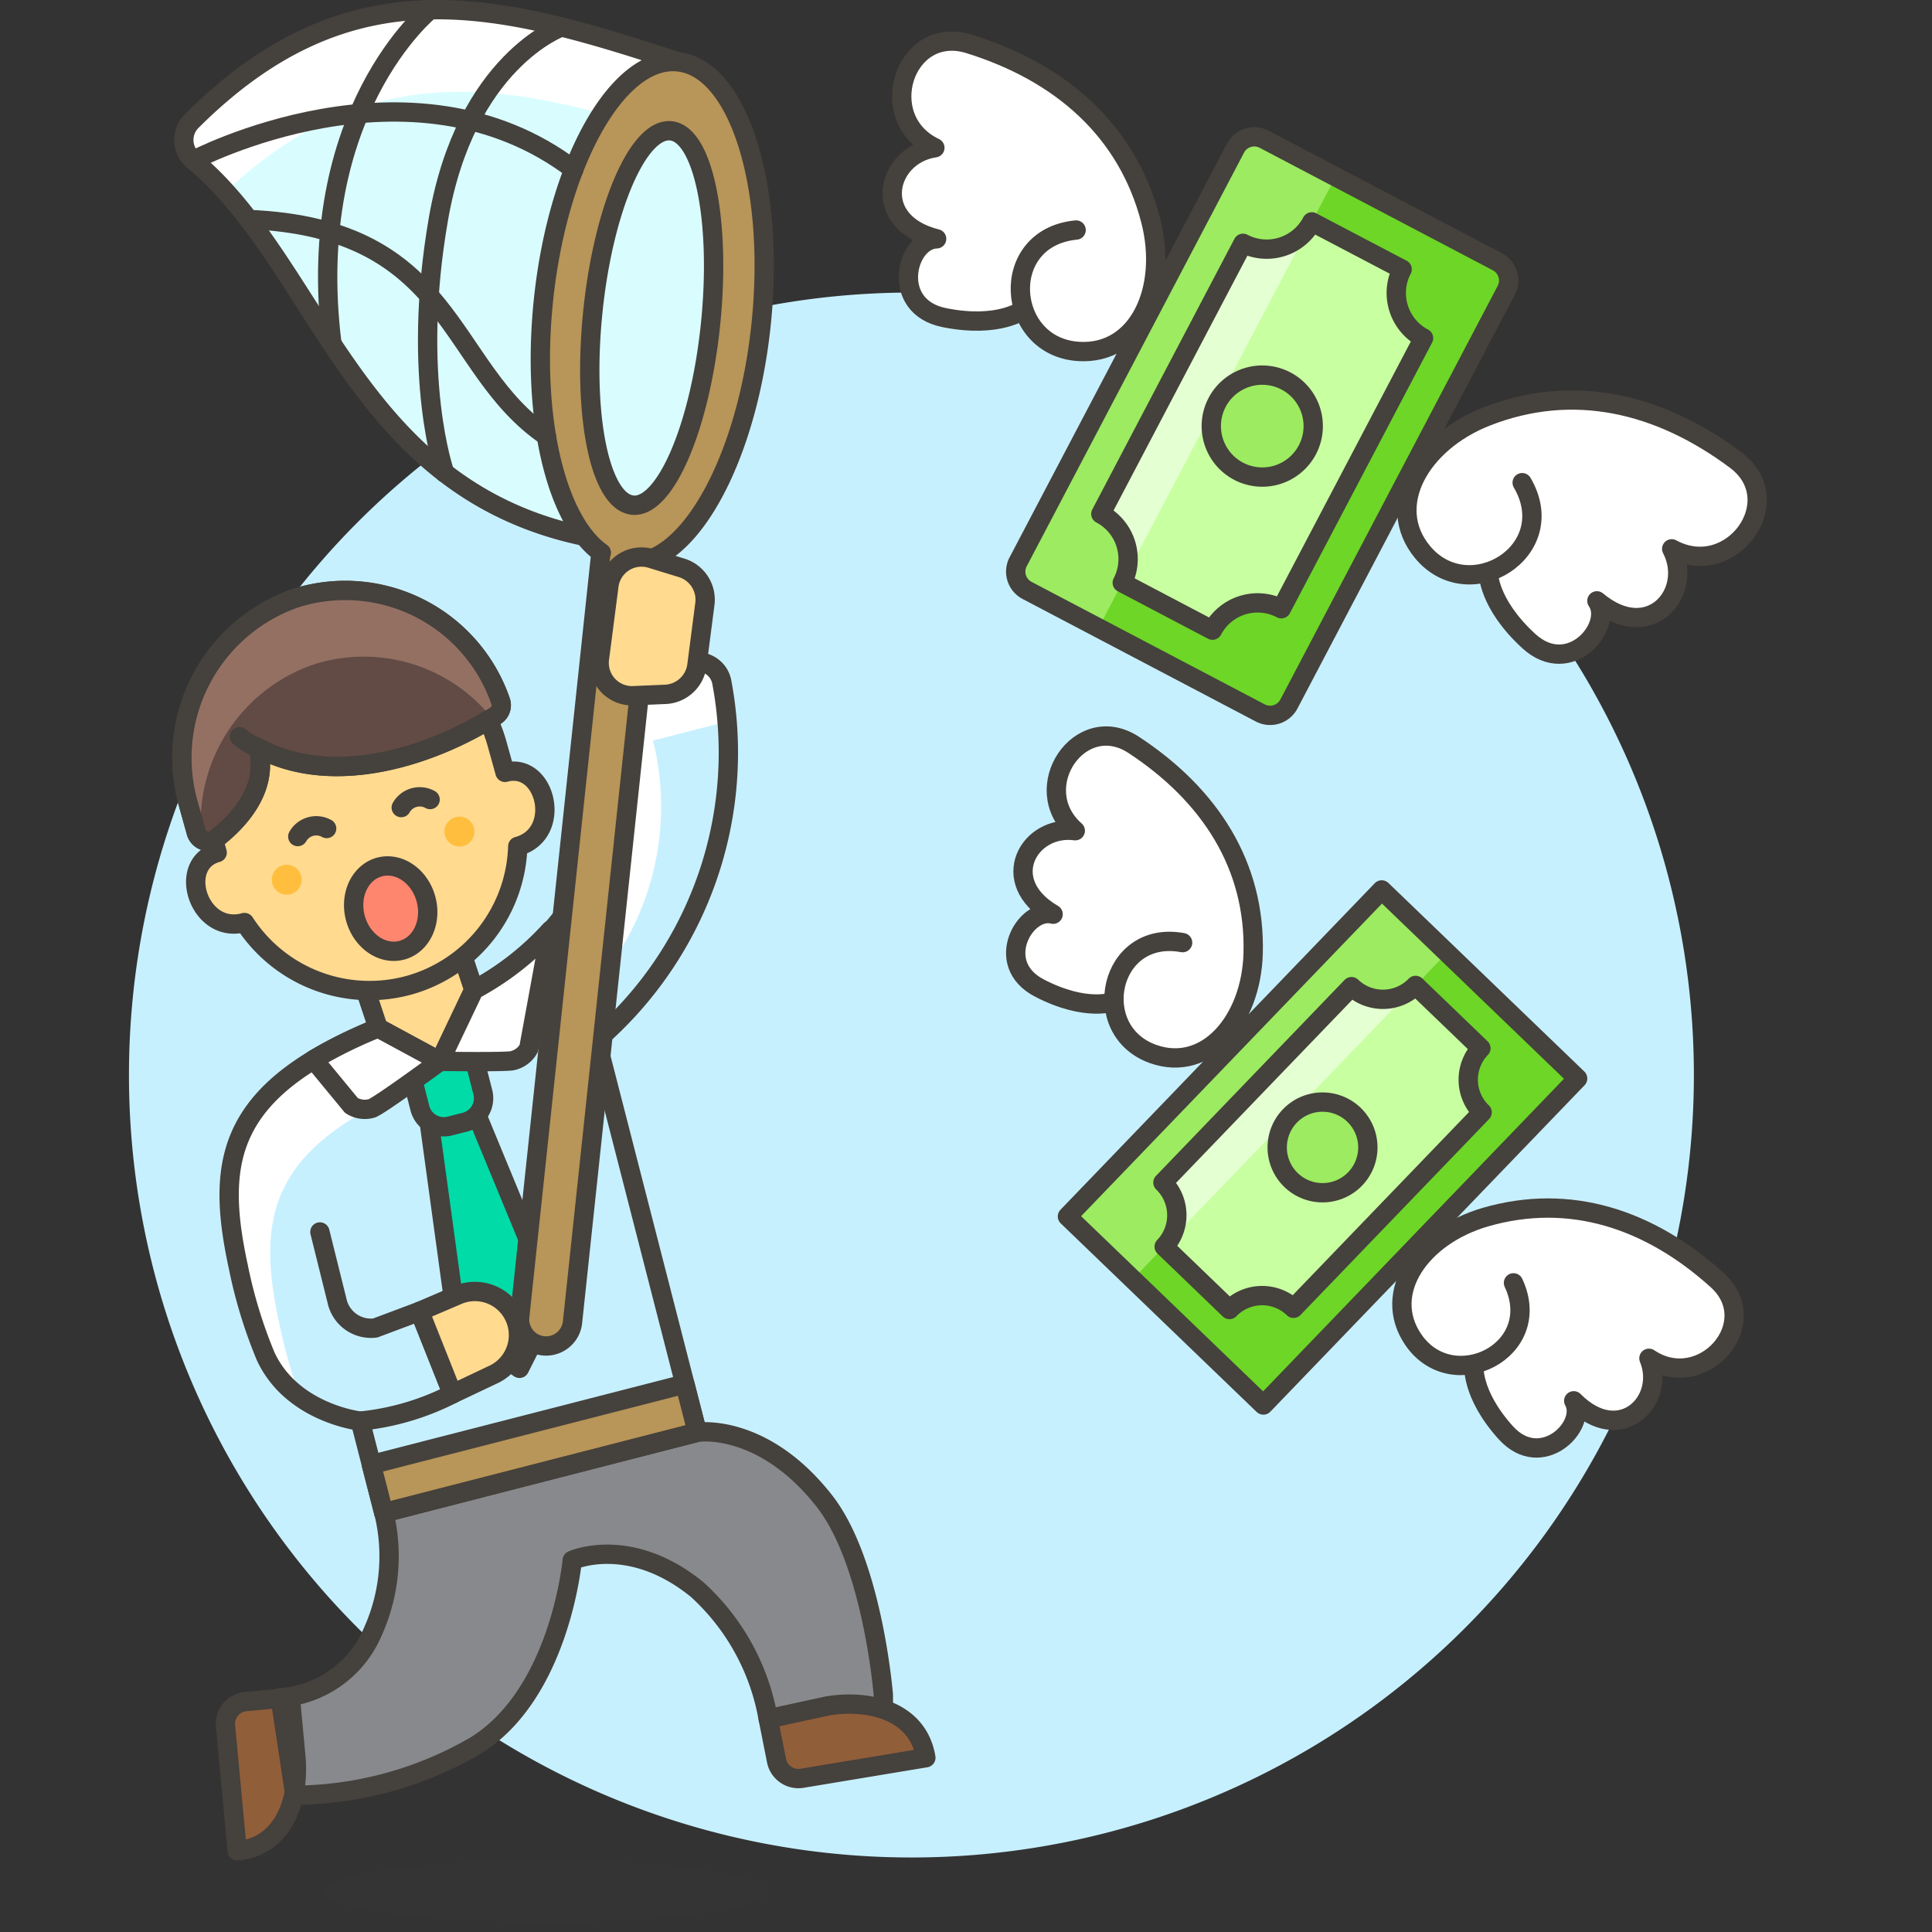 <svg xmlns="http://www.w3.org/2000/svg" version="1.1" xmlns:xlink="http://www.w3.org/1999/xlink" xmlns:svgjs="http://svgjs.com/svgjs" viewBox="0 0 160 160" width="160" height="160"><rect x="0" y="0" width="160" height="160" fill="#333333" stroke="none"/><g transform="matrix(1.6,0,0,1.6,0,0)"><path d="M7.175 55.643 A40.000 40.000 0 1 0 87.175 55.643 A40.000 40.000 0 1 0 7.175 55.643 Z" fill="#c7f0ff" stroke="#c7f0ff" stroke-miterlimit="10"></path><path d="M18.646,73.556,19.865,78.3,36.09,74.132l-5.21-20.28A19.687,19.687,0,0,0,37.359,35.3a1.282,1.282,0,0,0-1.575-1l-4.107,1.055a14.121,14.121,0,0,1-9.492,16.894c-10.254,3.421-11.176,7.185-9.852,13.309a24.766,24.766,0,0,0,1.413,4.634C15.113,73.16,18.646,73.556,18.646,73.556Z" fill="#c7f0ff"></path><path d="M29.618,80.764s-.625,6.925-5.042,9.614a18.866,18.866,0,0,1-9.313,2.545L14.5,87.875a5.632,5.632,0,0,0,4.817-3.466,9.484,9.484,0,0,0,.551-6.109L36.09,74.132s3.372-.527,6.575,3.554c2.513,3.2,3.057,10.047,3.057,10.047v1.6l-5.96-.363a11.745,11.745,0,0,0-3.676-6.694C32.579,79.42,29.618,80.764,29.618,80.764Z" fill="#87898c"></path><path d="M15.532,72.316a28.833,28.833,0,0,1-1.073-3.783c-1.324-6.124-.4-9.888,9.851-13.308A14.121,14.121,0,0,0,33.8,38.331l3.829-.984a20.307,20.307,0,0,0-.273-2.044,1.282,1.282,0,0,0-1.575-1l-4.107,1.055a14.121,14.121,0,0,1-9.492,16.894c-10.254,3.421-11.176,7.185-9.852,13.309a24.766,24.766,0,0,0,1.413,4.634A5.338,5.338,0,0,0,15.532,72.316Z" fill="#ffffff"></path><path d="M18.646,73.556,19.865,78.3,36.09,74.132l-5.21-20.28A19.687,19.687,0,0,0,37.359,35.3a1.282,1.282,0,0,0-1.575-1l-4.107,1.055a14.121,14.121,0,0,1-9.492,16.894c-10.254,3.421-11.176,7.185-9.852,13.309a24.766,24.766,0,0,0,1.413,4.634C15.113,73.16,18.646,73.556,18.646,73.556Z" fill="none" stroke="#45413c" stroke-linecap="round" stroke-linejoin="round"></path><path d="M18.646,73.556a13.361,13.361,0,0,0,4.773-1.406l-1.7-4.275-2.3.863a1.8,1.8,0,0,1-1.976-1.413l-.885-3.559" fill="none" stroke="#45413c" stroke-linecap="round" stroke-linejoin="round"></path><path d="M21.514 52.957L23.657 68.606 26.888 70.825 28.65 67.323 22.6 52.678 21.514 52.957z" fill="#00dba8" stroke="#45413c" stroke-linecap="round" stroke-linejoin="round"></path><path d="M21.134,55.011l.6,2.351a1.277,1.277,0,0,0,1.556.92l.78-.2a1.277,1.277,0,0,0,.92-1.555l-.69-2.685c-.431.19-.874.363-1.329.514Q22,54.682,21.134,55.011Z" fill="#00dba8" stroke="#45413c" stroke-linecap="round" stroke-linejoin="round"></path><path d="M24.53 51.238L22.769 54.937 19.57 53.208 18.106 48.807 23.159 47.118 24.53 51.238z" fill="#ffda8f" stroke="#45413c" stroke-linecap="round" stroke-linejoin="round" stroke-width="1.009"></path><path d="M19.277 73.679H36.032V76.257H19.277z" fill="#b89558" stroke="#45413c" stroke-linecap="round" stroke-linejoin="round" transform="translate(-17.783 9.239) rotate(-14.407)"></path><path d="M12.276,95.8c2.48-.231,3.236-2.747,3.036-4.891l-.285-3.05-2.311.216a1.155,1.155,0,0,0-1.043,1.259Z" fill="#915e3a" stroke="#45413c" stroke-linecap="round" stroke-linejoin="round"></path><path d="M29.618,80.764s-.625,6.925-5.042,9.614a18.866,18.866,0,0,1-9.313,2.545L14.5,87.875a5.632,5.632,0,0,0,4.817-3.466,9.484,9.484,0,0,0,.551-6.109L36.09,74.132s3.372-.527,6.575,3.554c2.513,3.2,3.057,10.047,3.057,10.047v1.6l-5.96-.363a11.745,11.745,0,0,0-3.676-6.694C32.579,79.42,29.618,80.764,29.618,80.764Z" fill="none" stroke="#45413c" stroke-linecap="round" stroke-linejoin="round"></path><path d="M19.571,53.208a23.773,23.773,0,0,0-3.336,1.639l1.956,2.373a1.285,1.285,0,0,0,1.048.149c.354-.1,3.53-2.432,3.53-2.432Z" fill="#ffffff" stroke="#45413c" stroke-linecap="round" stroke-linejoin="round"></path><path d="M26.524,54.9a1.285,1.285,0,0,0,.846-.635l1.122-6.118h0a14.691,14.691,0,0,1-3.961,3.088l-1.761,3.7S26.164,54.985,26.524,54.9Z" fill="#ffffff" stroke="#45413c" stroke-linecap="round" stroke-linejoin="round"></path><path d="M47.922,90.98c-.408-2.457-2.97-3.032-5.095-2.68l-3.065.666.423,2.125a1.156,1.156,0,0,0,1.329.952Z" fill="#915e3a" stroke="#45413c" stroke-linecap="round" stroke-linejoin="round"></path><path d="M25.474,71.174a2.255,2.255,0,0,0-1.786-4.142l-1.97.843,1.7,4.275Z" fill="#ffda8f" stroke="#45413c" stroke-linecap="round" stroke-linejoin="round"></path><path d="M35.091,3.2C25.72.115,18.126-1.91,9.926,6.261A1.378,1.378,0,0,0,10.007,8.3c6.948,5.774,8.46,18.368,22.529,19.811C37.376,28.608,40.805,5.078,35.091,3.2Z" fill="#d9fdff"></path><path d="M11.68,9.924c7.964-7.465,15.41-5.493,24.544-2.488a3.15,3.15,0,0,1,1.7,1.588C37.6,6.03,36.719,3.734,35.091,3.2,25.72.115,18.127-1.91,9.927,6.261a1.377,1.377,0,0,0,.08,2.039A16.313,16.313,0,0,1,11.68,9.924Z" fill="#ffffff"></path><path d="M35.091,3.2C25.72.115,18.126-1.91,9.926,6.261A1.378,1.378,0,0,0,10.007,8.3c6.948,5.774,8.46,18.368,22.529,19.811C37.376,28.608,40.805,5.078,35.091,3.2Z" fill="none" stroke="#45413c" stroke-linecap="round" stroke-linejoin="round"></path><path d="M39.4,16.743C40.134,9.582,38.205,3.518,35.091,3.2s-6.233,5.227-6.967,12.389c-.625,6.094.682,11.38,3,13.021-.007.039-.03.071-.034.112L26.9,68.153a1.374,1.374,0,0,0,2.734.281L33.826,29c0-.04-.012-.076-.011-.116C36.421,27.748,38.774,22.838,39.4,16.743Zm-6.661,9.4c-1.683-.173-2.6-4.648-2.054-10s2.358-9.544,4.04-9.371,2.6,4.648,2.053,10S34.42,26.319,32.738,26.147Z" fill="#b89558" stroke="#45413c" stroke-linecap="round" stroke-linejoin="round"></path><path d="M10.007,8.3S21.273,2.362,29.7,8.776" fill="none" stroke="#45413c" stroke-linecap="round" stroke-linejoin="round"></path><path d="M12.875,11.361c10.689.437,10.2,7.664,15.407,11.206" fill="none" stroke="#45413c" stroke-linecap="round" stroke-linejoin="round"></path><path d="M29.058,1.4s-4.952,1.753-6.37,9.96.329,13.118.329,13.118" fill="none" stroke="#45413c" stroke-linecap="round" stroke-linejoin="round"></path><path d="M22.266.5s-6.573,5.259-5.087,17.29" fill="none" stroke="#45413c" stroke-linecap="round" stroke-linejoin="round"></path><path d="M36.076,34.409l.405-3.122A1.727,1.727,0,0,0,35.308,29.4l-1.631-.5a1.7,1.7,0,0,0-2.165,1.453l-.48,3.7a1.7,1.7,0,0,0,1.721,1.958l1.707-.072A1.727,1.727,0,0,0,36.076,34.409Z" fill="#ffda8f" stroke="#45413c" stroke-linecap="round" stroke-linejoin="round"></path><path d="M21.181,50.992A7.708,7.708,0,0,0,26.8,43.807h.006c2.355-.657,1.46-4.421-.666-3.829l-.415-1.489a7.733,7.733,0,0,0-14.9,4.152l.415,1.489c-2.126.593-.945,4.277,1.411,3.621l.005,0A7.709,7.709,0,0,0,21.181,50.992Z" fill="#ffda8f" stroke="#45413c" stroke-linecap="round" stroke-linejoin="round"></path><path d="M15.586,45.328a.773.773,0,1,1-.953-.538A.774.774,0,0,1,15.586,45.328Z" fill="#ffbe3d"></path><path d="M24.525,42.836a.773.773,0,1,1-.953-.538A.773.773,0,0,1,24.525,42.836Z" fill="#ffbe3d"></path><path d="M15.413,43.3a1.1,1.1,0,0,1,1.494-.417" fill="none" stroke="#45413c" stroke-linecap="round" stroke-linejoin="round"></path><path d="M20.768,41.8a1.1,1.1,0,0,1,1.494-.416" fill="none" stroke="#45413c" stroke-linecap="round" stroke-linejoin="round"></path><path d="M18.330 47.030 A1.892 2.23 0 1 0 22.114 47.030 A1.892 2.23 0 1 0 18.330 47.030 Z" fill="#ff866e" stroke="#45413c" stroke-linecap="round" stroke-linejoin="round" transform="translate(-11.54 6.881) rotate(-15.081)"></path><path d="M13.354,38.7c3.972,2.162,9.172.336,12.3-1.66a.636.636,0,0,0,.258-.738,8.506,8.506,0,0,0-10.581-5.354A8.743,8.743,0,0,0,9.774,41.7l.383,1.375a.645.645,0,0,0,1.017.338c1.064-.823,2.784-2.54,2.18-4.708" fill="#614b44" stroke="#45413c" stroke-linecap="round" stroke-linejoin="round"></path><path d="M16.289,34.376a8.507,8.507,0,0,1,9.171,2.791c.066-.041.133-.082.2-.123a.637.637,0,0,0,.259-.739,8.506,8.506,0,0,0-10.581-5.354A8.743,8.743,0,0,0,9.774,41.7l.383,1.376a.641.641,0,0,0,.27.369A8.656,8.656,0,0,1,16.289,34.376Z" fill="#947063"></path><path d="M13.354,38.7c3.972,2.162,9.172.336,12.3-1.66a.636.636,0,0,0,.258-.738,8.506,8.506,0,0,0-10.581-5.354A8.743,8.743,0,0,0,9.774,41.7l.383,1.375a.645.645,0,0,0,1.017.338c1.064-.823,2.784-2.54,2.18-4.708" fill="none" stroke="#45413c" stroke-linecap="round" stroke-linejoin="round"></path><path d="M13.354,38.7a3.243,3.243,0,0,1-.956-.572" fill="none" stroke="#45413c" stroke-linecap="round" stroke-linejoin="round"></path><path d="M53.24,14.138H77.421a1.1,1.1,0,0,1,1.1,1.1v13.63a1.1,1.1,0,0,1-1.1,1.1H53.24a1.1,1.1,0,0,1-1.1-1.1V15.237a1.1,1.1,0,0,1,1.1-1.1Z" fill="#6dd627" transform="translate(15.423 69.631) rotate(-62.283)"></path><path d="M69.131,9.149,56.861,32.5l-3.7-1.943a1.1,1.1,0,0,1-.461-1.484L63.949,7.668a1.1,1.1,0,0,1,1.484-.461Z" fill="#9ceb60"></path><path d="M72.574,13.938,67.9,11.485a2.64,2.64,0,0,1-3.563,1.109L56.98,26.6a2.639,2.639,0,0,1,1.108,3.562l4.67,2.455a2.639,2.639,0,0,1,3.563-1.109L73.682,17.5A2.638,2.638,0,0,1,72.574,13.938Z" fill="#c8ffa1"></path><path d="M64.341,12.594,56.98,26.6a2.639,2.639,0,0,1,1.108,3.562L67.9,11.485A2.64,2.64,0,0,1,64.341,12.594Z" fill="#e4ffd1"></path><path d="M66.558,19.718A2.638,2.638,0,1,1,63,20.826,2.637,2.637,0,0,1,66.558,19.718Z" fill="#9ceb60"></path><path d="M66.558,19.718A2.638,2.638,0,1,1,63,20.826,2.637,2.637,0,0,1,66.558,19.718Z" fill="none" stroke="#45413c" stroke-linecap="round" stroke-linejoin="round"></path><path d="M72.574,13.938,67.9,11.485a2.64,2.64,0,0,1-3.563,1.109L56.98,26.6a2.639,2.639,0,0,1,1.108,3.562l4.67,2.455a2.639,2.639,0,0,1,3.563-1.109L73.682,17.5A2.638,2.638,0,0,1,72.574,13.938Z" fill="none" stroke="#45413c" stroke-linecap="round" stroke-linejoin="round"></path><path d="M53.24,14.138H77.421a1.1,1.1,0,0,1,1.1,1.1v13.63a1.1,1.1,0,0,1-1.1,1.1H53.24a1.1,1.1,0,0,1-1.1-1.1V15.237a1.1,1.1,0,0,1,1.1-1.1Z" fill="none" stroke="#45413c" stroke-linecap="round" stroke-linejoin="round" transform="translate(15.423 69.631) rotate(-62.283)"></path><path d="M78.787,24.983c2.074,3.534-2.749,6.5-5.16,3.588-1.977-2.393-.11-5.664,3.3-7.006,4.467-1.758,8.929-.73,12.91,2.243,2.815,2.1-.226,6.281-3.31,4.6C87.7,30.649,85.4,33.4,82.655,31.1c.9,1.29-1.4,4.037-3.533,2.074s-2.089-3.57-2.089-3.57" fill="#ffffff"></path><path d="M78.787,24.983c2.074,3.534-2.749,6.5-5.16,3.588-1.977-2.393-.11-5.664,3.3-7.006,4.467-1.758,8.929-.73,12.91,2.243,2.815,2.1-.226,6.281-3.31,4.6C87.7,30.649,85.4,33.4,82.655,31.1c.9,1.29-1.4,4.037-3.533,2.074s-2.089-3.57-2.089-3.57" fill="none" stroke="#45413c" stroke-linecap="round" stroke-linejoin="round"></path><path d="M55.7,11.906c-4.078.395-3.653,6.043.123,6.284,3.1.2,4.651-3.234,3.737-6.781-1.2-4.65-4.648-7.659-9.392-9.137-3.354-1.046-4.953,3.868-1.78,5.377-2.507.364-3.382,3.838.092,4.713-1.571.031-2.445,3.505.394,4.078s4.109-.413,4.109-.413" fill="#ffffff"></path><path d="M55.7,11.906c-4.078.395-3.653,6.043.123,6.284,3.1.2,4.651-3.234,3.737-6.781-1.2-4.65-4.648-7.659-9.392-9.137-3.354-1.046-4.953,3.868-1.78,5.377-2.507.364-3.382,3.838.092,4.713-1.571.031-2.445,3.505.394,4.078s4.109-.413,4.109-.413" fill="none" stroke="#45413c" stroke-linecap="round" stroke-linejoin="round"></path><path d="M56.726 52.355 L80.183 52.355 L80.183 66.430 L56.726 66.430 Z" fill="#6dd627" transform="translate(-21.808 67.527) rotate(-46.095)"></path><path d="M74.9,49.315,58.63,66.216,55.954,63.64a.979.979,0,0,1-.026-1.382L70.84,46.765a.977.977,0,0,1,1.381-.026Z" fill="#9ceb60"></path><path d="M76.651,54.258l-3.38-3.253a2.346,2.346,0,0,1-3.317.064l-9.76,10.14a2.348,2.348,0,0,1,.064,3.317l3.379,3.254a2.345,2.345,0,0,1,3.317-.064l9.761-10.141A2.346,2.346,0,0,1,76.651,54.258Z" fill="#c8ffa1"></path><path d="M69.954,51.069l-9.76,10.14a2.348,2.348,0,0,1,.064,3.317L73.271,51.005A2.346,2.346,0,0,1,69.954,51.069Z" fill="#e4ffd1"></path><path d="M70.081,57.7a2.346,2.346,0,1,1-3.317.063A2.345,2.345,0,0,1,70.081,57.7Z" fill="#9ceb60"></path><path d="M70.081,57.7a2.346,2.346,0,1,1-3.317.063A2.345,2.345,0,0,1,70.081,57.7Z" fill="none" stroke="#45413c" stroke-linecap="round" stroke-linejoin="round"></path><path d="M76.651,54.258l-3.38-3.253a2.346,2.346,0,0,1-3.317.064l-9.76,10.14a2.348,2.348,0,0,1,.064,3.317l3.379,3.254a2.345,2.345,0,0,1,3.317-.064l9.761-10.141A2.346,2.346,0,0,1,76.651,54.258Z" fill="none" stroke="#45413c" stroke-linecap="round" stroke-linejoin="round"></path><path d="M56.726 52.355 L80.183 52.355 L80.183 66.430 L56.726 66.430 Z" fill="none" stroke="#45413c" stroke-linecap="round" stroke-linejoin="round" transform="translate(-21.808 67.527) rotate(-46.095)"></path><path d="M61.212,48.791c-3.822-.706-4.911,4.557-1.53,5.763,2.774.989,5.087-1.735,5.181-5.208.123-4.553-2.239-8.2-6.178-10.788-2.786-1.83-5.528,2.234-3.029,4.44-2.382-.324-4.087,2.616-1.147,4.322-1.441-.383-3.147,2.557-.707,3.822s3.855.7,3.855.7" fill="#ffffff"></path><path d="M61.212,48.791c-3.822-.706-4.911,4.557-1.53,5.763,2.774.989,5.087-1.735,5.181-5.208.123-4.553-2.239-8.2-6.178-10.788-2.786-1.83-5.528,2.234-3.029,4.44-2.382-.324-4.087,2.616-1.147,4.322-1.441-.383-3.147,2.557-.707,3.822s3.855.7,3.855.7" fill="none" stroke="#45413c" stroke-linecap="round" stroke-linejoin="round"></path><path d="M78.338,66.4c1.648,3.52-3.169,5.9-5.19,2.935C71.49,66.9,73.542,63.972,76.879,63c4.375-1.269,8.5.095,12,3.253,2.474,2.234-.766,5.913-3.531,4.052.915,2.223-1.5,4.616-3.892,2.2.734,1.3-1.68,3.69-3.52,1.648S76.29,70.6,76.29,70.6" fill="#ffffff"></path><path d="M78.338,66.4c1.648,3.52-3.169,5.9-5.19,2.935C71.49,66.9,73.542,63.972,76.879,63c4.375-1.269,8.5.095,12,3.253,2.474,2.234-.766,5.913-3.531,4.052.915,2.223-1.5,4.616-3.892,2.2.734,1.3-1.68,3.69-3.52,1.648S76.29,70.6,76.29,70.6" fill="none" stroke="#45413c" stroke-linecap="round" stroke-linejoin="round"></path><path d="M16.732 97.902 A11.504 1.598 0 1 0 39.740 97.902 A11.504 1.598 0 1 0 16.732 97.902 Z" fill="#45413c" opacity=".15"></path></g></svg>
